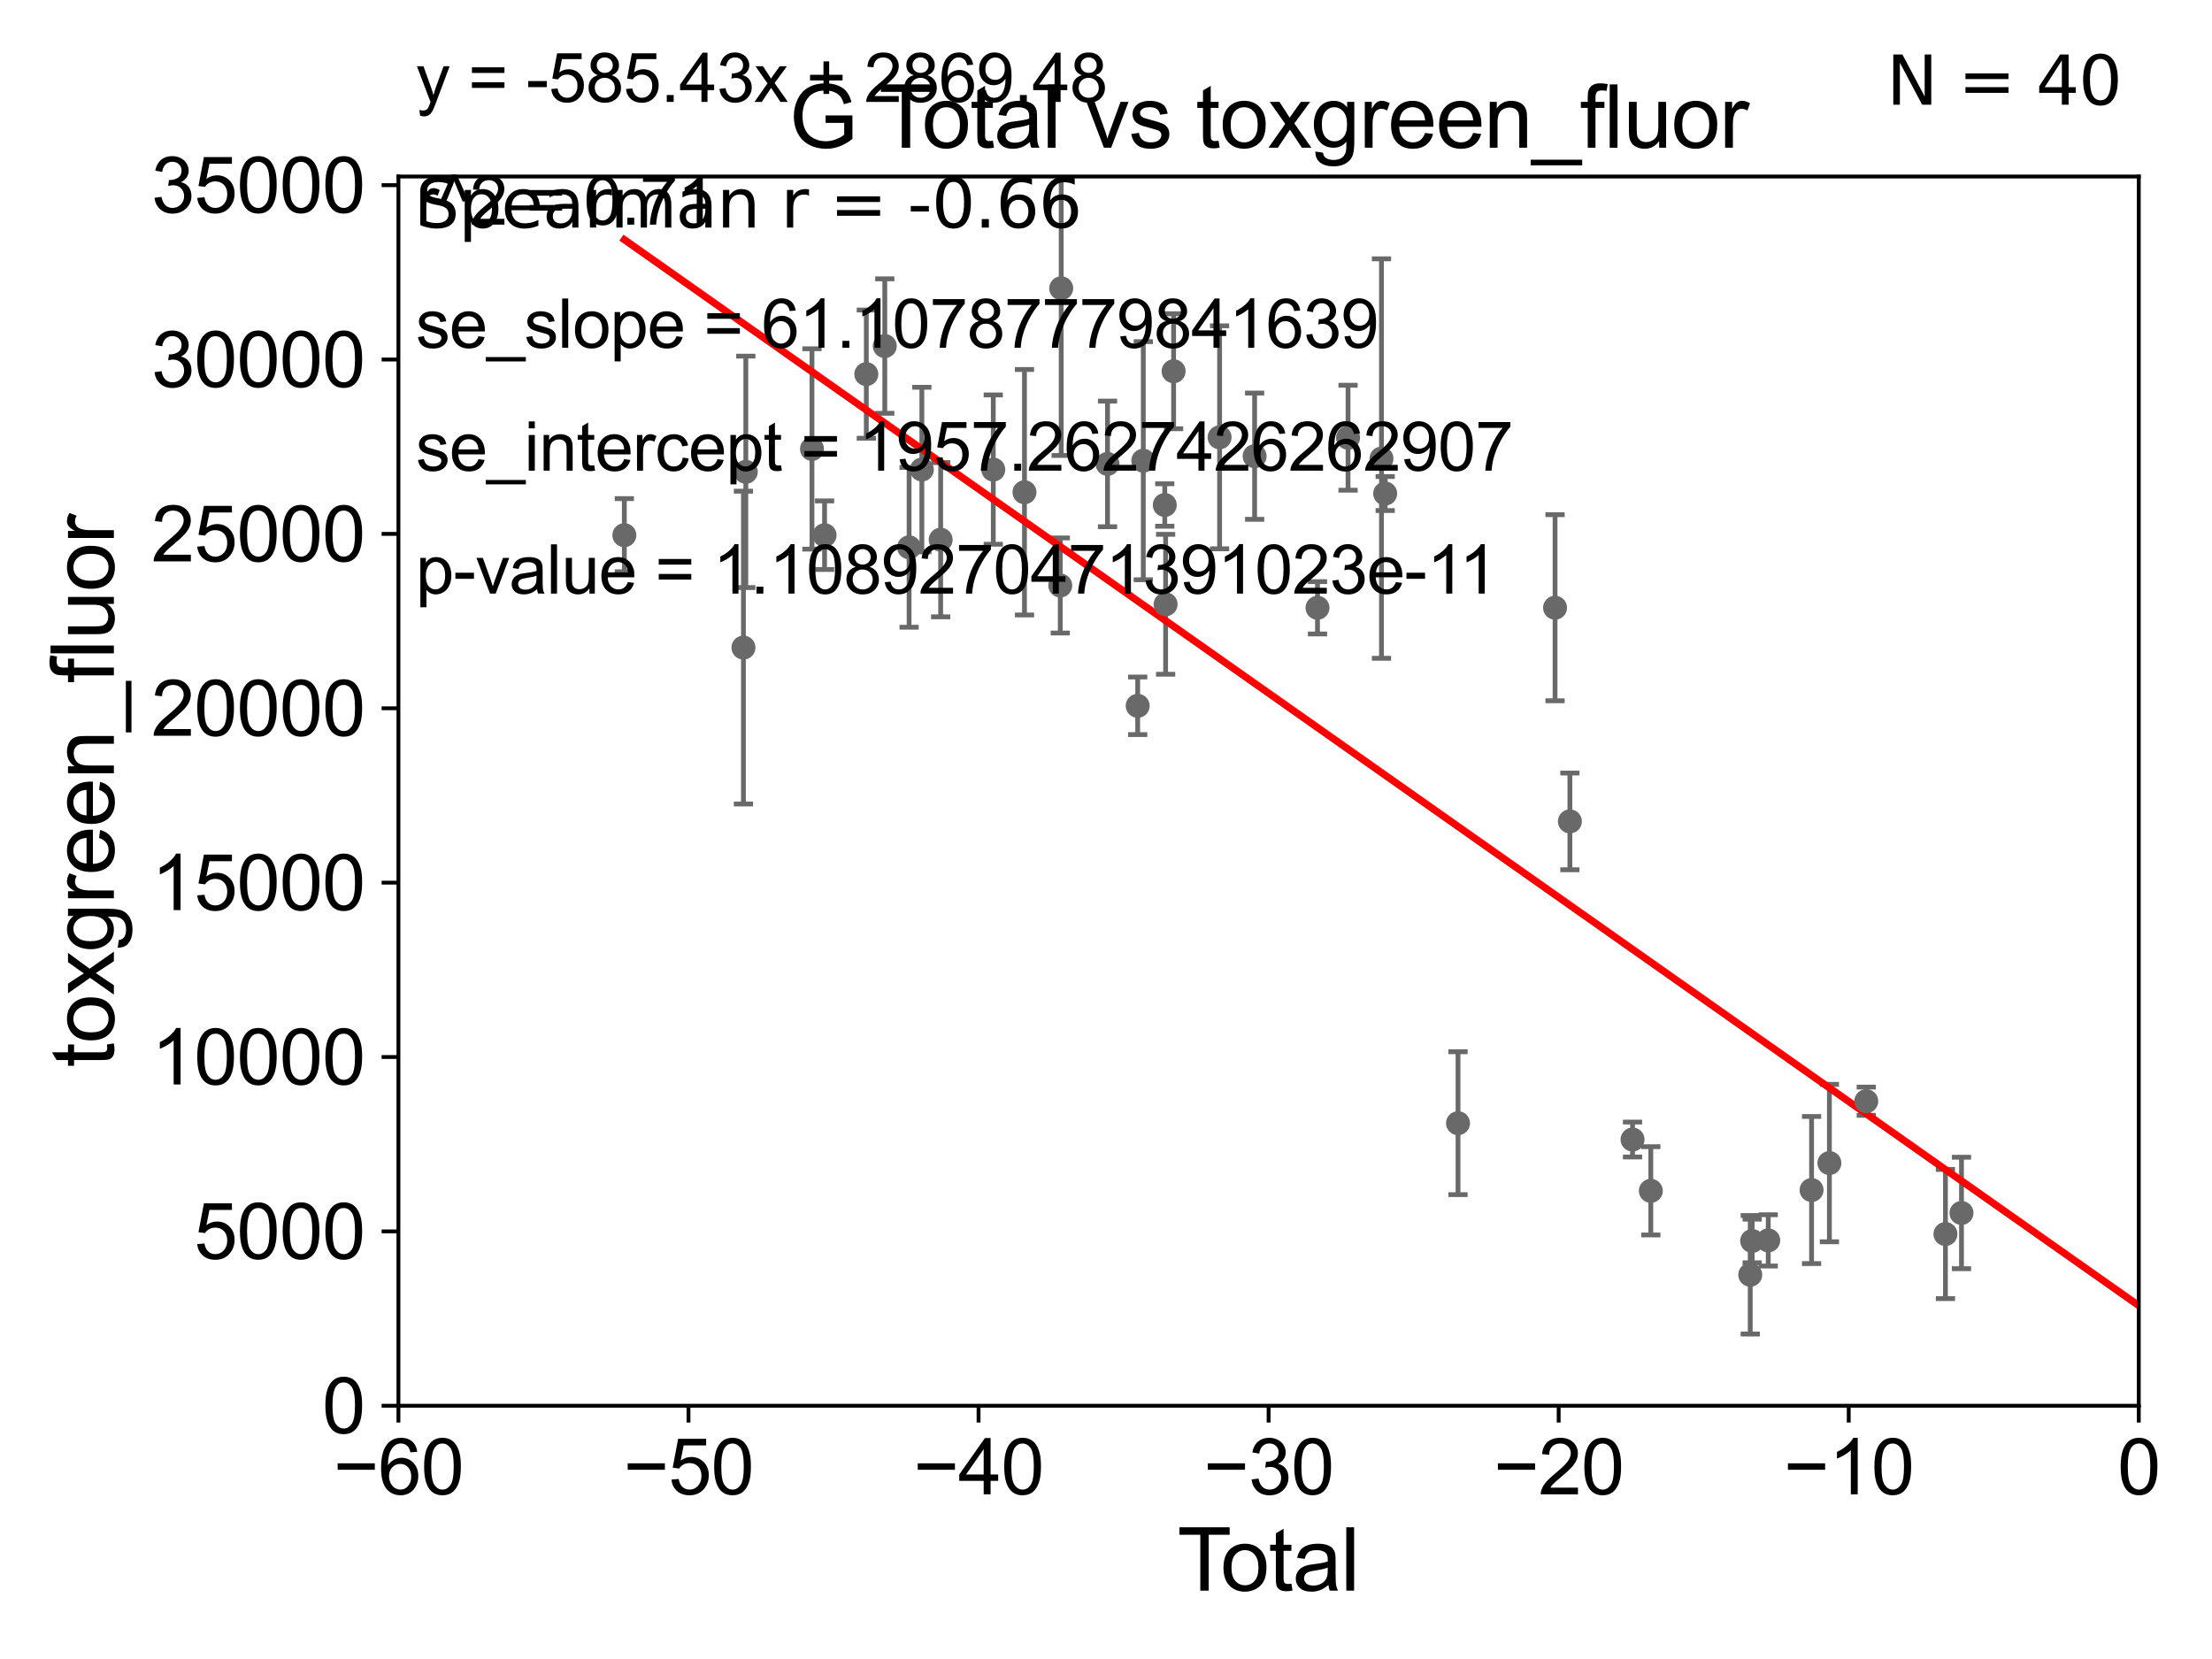 <?xml version="1.0" encoding="utf-8" standalone="no"?>
<!DOCTYPE svg PUBLIC "-//W3C//DTD SVG 1.1//EN"
  "http://www.w3.org/Graphics/SVG/1.1/DTD/svg11.dtd">
<svg xmlns:xlink="http://www.w3.org/1999/xlink" width="460.8pt" height="345.6pt" viewBox="0 0 460.8 345.6" xmlns="http://www.w3.org/2000/svg" version="1.1">
 <defs>
  <style type="text/css">*{stroke-linejoin: round; stroke-linecap: butt}</style>
 </defs>
 <g id="figure_1">
  <g id="patch_1">
   <path d="M 0 345.6 
L 460.8 345.6 
L 460.8 0 
L 0 0 
z
" style="fill: #ffffff"/>
  </g>
  <g id="axes_1">
   <g id="patch_2">
    <path d="M 83 292.84 
L 445.545 292.84 
L 445.545 36.775 
L 83 36.775 
z
" style="fill: #ffffff"/>
   </g>
   <g id="PathCollection_1">
    <defs>
     <path id="ma05f534bbe" d="M 0 1.118 
C 0.297 1.118 0.581 1 0.791 0.791 
C 1 0.581 1.118 0.297 1.118 0 
C 1.118 -0.297 1 -0.581 0.791 -0.791 
C 0.581 -1 0.297 -1.118 0 -1.118 
C -0.297 -1.118 -0.581 -1 -0.791 -0.791 
C -1 -0.581 -1.118 -0.297 -1.118 0 
C -1.118 0.297 -1 0.581 -0.791 0.791 
C -0.581 1 -0.297 1.118 0 1.118 
z
" style="stroke: #696969"/>
    </defs>
    <g clip-path="url(#pcdfec1f0ff)">
     <use xlink:href="#ma05f534bbe" x="130.061" y="111.488" style="fill: #696969; stroke: #696969"/>
     <use xlink:href="#ma05f534bbe" x="274.459" y="126.613" style="fill: #696969; stroke: #696969"/>
     <use xlink:href="#ma05f534bbe" x="280.821" y="91.187" style="fill: #696969; stroke: #696969"/>
     <use xlink:href="#ma05f534bbe" x="287.789" y="95.527" style="fill: #696969; stroke: #696969"/>
     <use xlink:href="#ma05f534bbe" x="288.56" y="102.813" style="fill: #696969; stroke: #696969"/>
     <use xlink:href="#ma05f534bbe" x="303.731" y="233.98" style="fill: #696969; stroke: #696969"/>
     <use xlink:href="#ma05f534bbe" x="323.945" y="126.6" style="fill: #696969; stroke: #696969"/>
     <use xlink:href="#ma05f534bbe" x="327.036" y="171.111" style="fill: #696969; stroke: #696969"/>
     <use xlink:href="#ma05f534bbe" x="261.36" y="95.033" style="fill: #696969; stroke: #696969"/>
     <use xlink:href="#ma05f534bbe" x="340.09" y="237.384" style="fill: #696969; stroke: #696969"/>
     <use xlink:href="#ma05f534bbe" x="364.606" y="265.558" style="fill: #696969; stroke: #696969"/>
     <use xlink:href="#ma05f534bbe" x="365.01" y="258.514" style="fill: #696969; stroke: #696969"/>
     <use xlink:href="#ma05f534bbe" x="368.355" y="258.394" style="fill: #696969; stroke: #696969"/>
     <use xlink:href="#ma05f534bbe" x="377.386" y="247.906" style="fill: #696969; stroke: #696969"/>
     <use xlink:href="#ma05f534bbe" x="381.098" y="242.287" style="fill: #696969; stroke: #696969"/>
     <use xlink:href="#ma05f534bbe" x="388.778" y="229.401" style="fill: #696969; stroke: #696969"/>
     <use xlink:href="#ma05f534bbe" x="405.272" y="257.071" style="fill: #696969; stroke: #696969"/>
     <use xlink:href="#ma05f534bbe" x="343.896" y="248.073" style="fill: #696969; stroke: #696969"/>
     <use xlink:href="#ma05f534bbe" x="254.064" y="91.102" style="fill: #696969; stroke: #696969"/>
     <use xlink:href="#ma05f534bbe" x="244.485" y="77.339" style="fill: #696969; stroke: #696969"/>
     <use xlink:href="#ma05f534bbe" x="242.819" y="125.886" style="fill: #696969; stroke: #696969"/>
     <use xlink:href="#ma05f534bbe" x="154.873" y="134.903" style="fill: #696969; stroke: #696969"/>
     <use xlink:href="#ma05f534bbe" x="155.365" y="98.294" style="fill: #696969; stroke: #696969"/>
     <use xlink:href="#ma05f534bbe" x="169.148" y="93.526" style="fill: #696969; stroke: #696969"/>
     <use xlink:href="#ma05f534bbe" x="171.774" y="111.489" style="fill: #696969; stroke: #696969"/>
     <use xlink:href="#ma05f534bbe" x="180.469" y="77.939" style="fill: #696969; stroke: #696969"/>
     <use xlink:href="#ma05f534bbe" x="184.317" y="72.091" style="fill: #696969; stroke: #696969"/>
     <use xlink:href="#ma05f534bbe" x="189.381" y="114.019" style="fill: #696969; stroke: #696969"/>
     <use xlink:href="#ma05f534bbe" x="192.039" y="97.813" style="fill: #696969; stroke: #696969"/>
     <use xlink:href="#ma05f534bbe" x="195.958" y="112.428" style="fill: #696969; stroke: #696969"/>
     <use xlink:href="#ma05f534bbe" x="206.916" y="97.821" style="fill: #696969; stroke: #696969"/>
     <use xlink:href="#ma05f534bbe" x="213.419" y="102.541" style="fill: #696969; stroke: #696969"/>
     <use xlink:href="#ma05f534bbe" x="220.872" y="121.968" style="fill: #696969; stroke: #696969"/>
     <use xlink:href="#ma05f534bbe" x="221.069" y="60.054" style="fill: #696969; stroke: #696969"/>
     <use xlink:href="#ma05f534bbe" x="230.717" y="96.642" style="fill: #696969; stroke: #696969"/>
     <use xlink:href="#ma05f534bbe" x="237.001" y="147.034" style="fill: #696969; stroke: #696969"/>
     <use xlink:href="#ma05f534bbe" x="238.167" y="95.974" style="fill: #696969; stroke: #696969"/>
     <use xlink:href="#ma05f534bbe" x="242.644" y="105.2" style="fill: #696969; stroke: #696969"/>
     <use xlink:href="#ma05f534bbe" x="408.615" y="252.683" style="fill: #696969; stroke: #696969"/>
     <use xlink:href="#ma05f534bbe" x="452.169" y="264.717" style="fill: #696969; stroke: #696969"/>
    </g>
   </g>
   <g id="matplotlib.axis_1">
    <g id="xtick_1">
     <g id="line2d_1">
      <defs>
       <path id="mcc3c1c48d8" d="M 0 0 
L 0 3.5 
" style="stroke: #000000; stroke-width: 0.8"/>
      </defs>
      <g>
       <use xlink:href="#mcc3c1c48d8" x="83" y="292.84" style="stroke: #000000; stroke-width: 0.8"/>
      </g>
     </g>
     <g id="text_1">
      <!-- −60 -->
      <g transform="translate(69.43 311.293)scale(0.16 -0.16)">
       <defs>
        <path id="ArialMT-2212" d="M 3381 1997 
L 356 1997 
L 356 2522 
L 3381 2522 
L 3381 1997 
z
" transform="scale(0.016)"/>
        <path id="ArialMT-36" d="M 3184 3459 
L 2625 3416 
Q 2550 3747 2413 3897 
Q 2184 4138 1850 4138 
Q 1581 4138 1378 3988 
Q 1113 3794 959 3422 
Q 806 3050 800 2363 
Q 1003 2672 1297 2822 
Q 1591 2972 1913 2972 
Q 2475 2972 2870 2558 
Q 3266 2144 3266 1488 
Q 3266 1056 3080 686 
Q 2894 316 2569 119 
Q 2244 -78 1831 -78 
Q 1128 -78 684 439 
Q 241 956 241 2144 
Q 241 3472 731 4075 
Q 1159 4600 1884 4600 
Q 2425 4600 2770 4297 
Q 3116 3994 3184 3459 
z
M 888 1484 
Q 888 1194 1011 928 
Q 1134 663 1356 523 
Q 1578 384 1822 384 
Q 2178 384 2434 671 
Q 2691 959 2691 1453 
Q 2691 1928 2437 2201 
Q 2184 2475 1800 2475 
Q 1419 2475 1153 2201 
Q 888 1928 888 1484 
z
" transform="scale(0.016)"/>
        <path id="ArialMT-30" d="M 266 2259 
Q 266 3072 433 3567 
Q 600 4063 929 4331 
Q 1259 4600 1759 4600 
Q 2128 4600 2406 4451 
Q 2684 4303 2865 4023 
Q 3047 3744 3150 3342 
Q 3253 2941 3253 2259 
Q 3253 1453 3087 958 
Q 2922 463 2592 192 
Q 2263 -78 1759 -78 
Q 1097 -78 719 397 
Q 266 969 266 2259 
z
M 844 2259 
Q 844 1131 1108 757 
Q 1372 384 1759 384 
Q 2147 384 2411 759 
Q 2675 1134 2675 2259 
Q 2675 3391 2411 3762 
Q 2147 4134 1753 4134 
Q 1366 4134 1134 3806 
Q 844 3388 844 2259 
z
" transform="scale(0.016)"/>
       </defs>
       <use xlink:href="#ArialMT-2212"/>
       <use xlink:href="#ArialMT-36" x="58.398"/>
       <use xlink:href="#ArialMT-30" x="114.014"/>
      </g>
     </g>
    </g>
    <g id="xtick_2">
     <g id="line2d_2">
      <g>
       <use xlink:href="#mcc3c1c48d8" x="143.424" y="292.84" style="stroke: #000000; stroke-width: 0.8"/>
      </g>
     </g>
     <g id="text_2">
      <!-- −50 -->
      <g transform="translate(129.854 311.293)scale(0.16 -0.16)">
       <defs>
        <path id="ArialMT-35" d="M 266 1200 
L 856 1250 
Q 922 819 1161 601 
Q 1400 384 1738 384 
Q 2144 384 2425 690 
Q 2706 997 2706 1503 
Q 2706 1984 2436 2262 
Q 2166 2541 1728 2541 
Q 1456 2541 1237 2417 
Q 1019 2294 894 2097 
L 366 2166 
L 809 4519 
L 3088 4519 
L 3088 3981 
L 1259 3981 
L 1013 2750 
Q 1425 3038 1878 3038 
Q 2478 3038 2890 2622 
Q 3303 2206 3303 1553 
Q 3303 931 2941 478 
Q 2500 -78 1738 -78 
Q 1113 -78 717 272 
Q 322 622 266 1200 
z
" transform="scale(0.016)"/>
       </defs>
       <use xlink:href="#ArialMT-2212"/>
       <use xlink:href="#ArialMT-35" x="58.398"/>
       <use xlink:href="#ArialMT-30" x="114.014"/>
      </g>
     </g>
    </g>
    <g id="xtick_3">
     <g id="line2d_3">
      <g>
       <use xlink:href="#mcc3c1c48d8" x="203.848" y="292.84" style="stroke: #000000; stroke-width: 0.8"/>
      </g>
     </g>
     <g id="text_3">
      <!-- −40 -->
      <g transform="translate(190.278 311.293)scale(0.16 -0.16)">
       <defs>
        <path id="ArialMT-34" d="M 2069 0 
L 2069 1097 
L 81 1097 
L 81 1613 
L 2172 4581 
L 2631 4581 
L 2631 1613 
L 3250 1613 
L 3250 1097 
L 2631 1097 
L 2631 0 
L 2069 0 
z
M 2069 1613 
L 2069 3678 
L 634 1613 
L 2069 1613 
z
" transform="scale(0.016)"/>
       </defs>
       <use xlink:href="#ArialMT-2212"/>
       <use xlink:href="#ArialMT-34" x="58.398"/>
       <use xlink:href="#ArialMT-30" x="114.014"/>
      </g>
     </g>
    </g>
    <g id="xtick_4">
     <g id="line2d_4">
      <g>
       <use xlink:href="#mcc3c1c48d8" x="264.272" y="292.84" style="stroke: #000000; stroke-width: 0.8"/>
      </g>
     </g>
     <g id="text_4">
      <!-- −30 -->
      <g transform="translate(250.702 311.293)scale(0.16 -0.16)">
       <defs>
        <path id="ArialMT-33" d="M 269 1209 
L 831 1284 
Q 928 806 1161 595 
Q 1394 384 1728 384 
Q 2125 384 2398 659 
Q 2672 934 2672 1341 
Q 2672 1728 2419 1979 
Q 2166 2231 1775 2231 
Q 1616 2231 1378 2169 
L 1441 2663 
Q 1497 2656 1531 2656 
Q 1891 2656 2178 2843 
Q 2466 3031 2466 3422 
Q 2466 3731 2256 3934 
Q 2047 4138 1716 4138 
Q 1388 4138 1169 3931 
Q 950 3725 888 3313 
L 325 3413 
Q 428 3978 793 4289 
Q 1159 4600 1703 4600 
Q 2078 4600 2393 4439 
Q 2709 4278 2876 4000 
Q 3044 3722 3044 3409 
Q 3044 3113 2884 2869 
Q 2725 2625 2413 2481 
Q 2819 2388 3044 2092 
Q 3269 1797 3269 1353 
Q 3269 753 2831 336 
Q 2394 -81 1725 -81 
Q 1122 -81 723 278 
Q 325 638 269 1209 
z
" transform="scale(0.016)"/>
       </defs>
       <use xlink:href="#ArialMT-2212"/>
       <use xlink:href="#ArialMT-33" x="58.398"/>
       <use xlink:href="#ArialMT-30" x="114.014"/>
      </g>
     </g>
    </g>
    <g id="xtick_5">
     <g id="line2d_5">
      <g>
       <use xlink:href="#mcc3c1c48d8" x="324.697" y="292.84" style="stroke: #000000; stroke-width: 0.8"/>
      </g>
     </g>
     <g id="text_5">
      <!-- −20 -->
      <g transform="translate(311.127 311.293)scale(0.16 -0.16)">
       <defs>
        <path id="ArialMT-32" d="M 3222 541 
L 3222 0 
L 194 0 
Q 188 203 259 391 
Q 375 700 629 1000 
Q 884 1300 1366 1694 
Q 2113 2306 2375 2664 
Q 2638 3022 2638 3341 
Q 2638 3675 2398 3904 
Q 2159 4134 1775 4134 
Q 1369 4134 1125 3890 
Q 881 3647 878 3216 
L 300 3275 
Q 359 3922 746 4261 
Q 1134 4600 1788 4600 
Q 2447 4600 2831 4234 
Q 3216 3869 3216 3328 
Q 3216 3053 3103 2787 
Q 2991 2522 2730 2228 
Q 2469 1934 1863 1422 
Q 1356 997 1212 845 
Q 1069 694 975 541 
L 3222 541 
z
" transform="scale(0.016)"/>
       </defs>
       <use xlink:href="#ArialMT-2212"/>
       <use xlink:href="#ArialMT-32" x="58.398"/>
       <use xlink:href="#ArialMT-30" x="114.014"/>
      </g>
     </g>
    </g>
    <g id="xtick_6">
     <g id="line2d_6">
      <g>
       <use xlink:href="#mcc3c1c48d8" x="385.121" y="292.84" style="stroke: #000000; stroke-width: 0.8"/>
      </g>
     </g>
     <g id="text_6">
      <!-- −10 -->
      <g transform="translate(371.551 311.293)scale(0.16 -0.16)">
       <defs>
        <path id="ArialMT-31" d="M 2384 0 
L 1822 0 
L 1822 3584 
Q 1619 3391 1289 3197 
Q 959 3003 697 2906 
L 697 3450 
Q 1169 3672 1522 3987 
Q 1875 4303 2022 4600 
L 2384 4600 
L 2384 0 
z
" transform="scale(0.016)"/>
       </defs>
       <use xlink:href="#ArialMT-2212"/>
       <use xlink:href="#ArialMT-31" x="58.398"/>
       <use xlink:href="#ArialMT-30" x="114.014"/>
      </g>
     </g>
    </g>
    <g id="xtick_7">
     <g id="line2d_7">
      <g>
       <use xlink:href="#mcc3c1c48d8" x="445.545" y="292.84" style="stroke: #000000; stroke-width: 0.8"/>
      </g>
     </g>
     <g id="text_7">
      <!-- 0 -->
      <g transform="translate(441.096 311.293)scale(0.16 -0.16)">
       <use xlink:href="#ArialMT-30"/>
      </g>
     </g>
    </g>
    <g id="text_8">
     <!-- Total -->
     <g transform="translate(245.267 331.357)scale(0.18 -0.18)">
      <defs>
       <path id="ArialMT-54" d="M 1659 0 
L 1659 4041 
L 150 4041 
L 150 4581 
L 3781 4581 
L 3781 4041 
L 2266 4041 
L 2266 0 
L 1659 0 
z
" transform="scale(0.016)"/>
       <path id="ArialMT-6f" d="M 213 1659 
Q 213 2581 725 3025 
Q 1153 3394 1769 3394 
Q 2453 3394 2887 2945 
Q 3322 2497 3322 1706 
Q 3322 1066 3130 698 
Q 2938 331 2570 128 
Q 2203 -75 1769 -75 
Q 1072 -75 642 372 
Q 213 819 213 1659 
z
M 791 1659 
Q 791 1022 1069 705 
Q 1347 388 1769 388 
Q 2188 388 2466 706 
Q 2744 1025 2744 1678 
Q 2744 2294 2464 2611 
Q 2184 2928 1769 2928 
Q 1347 2928 1069 2612 
Q 791 2297 791 1659 
z
" transform="scale(0.016)"/>
       <path id="ArialMT-74" d="M 1650 503 
L 1731 6 
Q 1494 -44 1306 -44 
Q 1000 -44 831 53 
Q 663 150 594 308 
Q 525 466 525 972 
L 525 2881 
L 113 2881 
L 113 3319 
L 525 3319 
L 525 4141 
L 1084 4478 
L 1084 3319 
L 1650 3319 
L 1650 2881 
L 1084 2881 
L 1084 941 
Q 1084 700 1114 631 
Q 1144 563 1211 522 
Q 1278 481 1403 481 
Q 1497 481 1650 503 
z
" transform="scale(0.016)"/>
       <path id="ArialMT-61" d="M 2588 409 
Q 2275 144 1986 34 
Q 1697 -75 1366 -75 
Q 819 -75 525 192 
Q 231 459 231 875 
Q 231 1119 342 1320 
Q 453 1522 633 1644 
Q 813 1766 1038 1828 
Q 1203 1872 1538 1913 
Q 2219 1994 2541 2106 
Q 2544 2222 2544 2253 
Q 2544 2597 2384 2738 
Q 2169 2928 1744 2928 
Q 1347 2928 1158 2789 
Q 969 2650 878 2297 
L 328 2372 
Q 403 2725 575 2942 
Q 747 3159 1072 3276 
Q 1397 3394 1825 3394 
Q 2250 3394 2515 3294 
Q 2781 3194 2906 3042 
Q 3031 2891 3081 2659 
Q 3109 2516 3109 2141 
L 3109 1391 
Q 3109 606 3145 398 
Q 3181 191 3288 0 
L 2700 0 
Q 2613 175 2588 409 
z
M 2541 1666 
Q 2234 1541 1622 1453 
Q 1275 1403 1131 1340 
Q 988 1278 909 1158 
Q 831 1038 831 891 
Q 831 666 1001 516 
Q 1172 366 1500 366 
Q 1825 366 2078 508 
Q 2331 650 2450 897 
Q 2541 1088 2541 1459 
L 2541 1666 
z
" transform="scale(0.016)"/>
       <path id="ArialMT-6c" d="M 409 0 
L 409 4581 
L 972 4581 
L 972 0 
L 409 0 
z
" transform="scale(0.016)"/>
      </defs>
      <use xlink:href="#ArialMT-54"/>
      <use xlink:href="#ArialMT-6f" x="49.959"/>
      <use xlink:href="#ArialMT-74" x="105.574"/>
      <use xlink:href="#ArialMT-61" x="133.357"/>
      <use xlink:href="#ArialMT-6c" x="188.973"/>
     </g>
    </g>
   </g>
   <g id="matplotlib.axis_2">
    <g id="ytick_1">
     <g id="line2d_8">
      <defs>
       <path id="md87fdf6ffe" d="M 0 0 
L -3.5 0 
" style="stroke: #000000; stroke-width: 0.8"/>
      </defs>
      <g>
       <use xlink:href="#md87fdf6ffe" x="83" y="292.84" style="stroke: #000000; stroke-width: 0.8"/>
      </g>
     </g>
     <g id="text_9">
      <!-- 0 -->
      <g transform="translate(67.103 298.566)scale(0.16 -0.16)">
       <use xlink:href="#ArialMT-30"/>
      </g>
     </g>
    </g>
    <g id="ytick_2">
     <g id="line2d_9">
      <g>
       <use xlink:href="#md87fdf6ffe" x="83" y="256.516" style="stroke: #000000; stroke-width: 0.8"/>
      </g>
     </g>
     <g id="text_10">
      <!-- 5000 -->
      <g transform="translate(40.41 262.242)scale(0.16 -0.16)">
       <use xlink:href="#ArialMT-35"/>
       <use xlink:href="#ArialMT-30" x="55.615"/>
       <use xlink:href="#ArialMT-30" x="111.23"/>
       <use xlink:href="#ArialMT-30" x="166.846"/>
      </g>
     </g>
    </g>
    <g id="ytick_3">
     <g id="line2d_10">
      <g>
       <use xlink:href="#md87fdf6ffe" x="83" y="220.192" style="stroke: #000000; stroke-width: 0.8"/>
      </g>
     </g>
     <g id="text_11">
      <!-- 10000 -->
      <g transform="translate(31.512 225.918)scale(0.16 -0.16)">
       <use xlink:href="#ArialMT-31"/>
       <use xlink:href="#ArialMT-30" x="55.615"/>
       <use xlink:href="#ArialMT-30" x="111.23"/>
       <use xlink:href="#ArialMT-30" x="166.846"/>
       <use xlink:href="#ArialMT-30" x="222.461"/>
      </g>
     </g>
    </g>
    <g id="ytick_4">
     <g id="line2d_11">
      <g>
       <use xlink:href="#md87fdf6ffe" x="83" y="183.867" style="stroke: #000000; stroke-width: 0.8"/>
      </g>
     </g>
     <g id="text_12">
      <!-- 15000 -->
      <g transform="translate(31.512 189.594)scale(0.16 -0.16)">
       <use xlink:href="#ArialMT-31"/>
       <use xlink:href="#ArialMT-35" x="55.615"/>
       <use xlink:href="#ArialMT-30" x="111.23"/>
       <use xlink:href="#ArialMT-30" x="166.846"/>
       <use xlink:href="#ArialMT-30" x="222.461"/>
      </g>
     </g>
    </g>
    <g id="ytick_5">
     <g id="line2d_12">
      <g>
       <use xlink:href="#md87fdf6ffe" x="83" y="147.543" style="stroke: #000000; stroke-width: 0.8"/>
      </g>
     </g>
     <g id="text_13">
      <!-- 20000 -->
      <g transform="translate(31.512 153.27)scale(0.16 -0.16)">
       <use xlink:href="#ArialMT-32"/>
       <use xlink:href="#ArialMT-30" x="55.615"/>
       <use xlink:href="#ArialMT-30" x="111.23"/>
       <use xlink:href="#ArialMT-30" x="166.846"/>
       <use xlink:href="#ArialMT-30" x="222.461"/>
      </g>
     </g>
    </g>
    <g id="ytick_6">
     <g id="line2d_13">
      <g>
       <use xlink:href="#md87fdf6ffe" x="83" y="111.219" style="stroke: #000000; stroke-width: 0.8"/>
      </g>
     </g>
     <g id="text_14">
      <!-- 25000 -->
      <g transform="translate(31.512 116.945)scale(0.16 -0.16)">
       <use xlink:href="#ArialMT-32"/>
       <use xlink:href="#ArialMT-35" x="55.615"/>
       <use xlink:href="#ArialMT-30" x="111.23"/>
       <use xlink:href="#ArialMT-30" x="166.846"/>
       <use xlink:href="#ArialMT-30" x="222.461"/>
      </g>
     </g>
    </g>
    <g id="ytick_7">
     <g id="line2d_14">
      <g>
       <use xlink:href="#md87fdf6ffe" x="83" y="74.895" style="stroke: #000000; stroke-width: 0.8"/>
      </g>
     </g>
     <g id="text_15">
      <!-- 30000 -->
      <g transform="translate(31.512 80.621)scale(0.16 -0.16)">
       <use xlink:href="#ArialMT-33"/>
       <use xlink:href="#ArialMT-30" x="55.615"/>
       <use xlink:href="#ArialMT-30" x="111.23"/>
       <use xlink:href="#ArialMT-30" x="166.846"/>
       <use xlink:href="#ArialMT-30" x="222.461"/>
      </g>
     </g>
    </g>
    <g id="ytick_8">
     <g id="line2d_15">
      <g>
       <use xlink:href="#md87fdf6ffe" x="83" y="38.571" style="stroke: #000000; stroke-width: 0.8"/>
      </g>
     </g>
     <g id="text_16">
      <!-- 35000 -->
      <g transform="translate(31.512 44.297)scale(0.16 -0.16)">
       <use xlink:href="#ArialMT-33"/>
       <use xlink:href="#ArialMT-35" x="55.615"/>
       <use xlink:href="#ArialMT-30" x="111.23"/>
       <use xlink:href="#ArialMT-30" x="166.846"/>
       <use xlink:href="#ArialMT-30" x="222.461"/>
      </g>
     </g>
    </g>
    <g id="text_17">
     <!-- toxgreen_fluor -->
     <g transform="translate(23.724 222.34)rotate(-90)scale(0.18 -0.18)">
      <defs>
       <path id="ArialMT-78" d="M 47 0 
L 1259 1725 
L 138 3319 
L 841 3319 
L 1350 2541 
Q 1494 2319 1581 2169 
Q 1719 2375 1834 2534 
L 2394 3319 
L 3066 3319 
L 1919 1756 
L 3153 0 
L 2463 0 
L 1781 1031 
L 1600 1309 
L 728 0 
L 47 0 
z
" transform="scale(0.016)"/>
       <path id="ArialMT-67" d="M 319 -275 
L 866 -356 
Q 900 -609 1056 -725 
Q 1266 -881 1628 -881 
Q 2019 -881 2231 -725 
Q 2444 -569 2519 -288 
Q 2563 -116 2559 434 
Q 2191 0 1641 0 
Q 956 0 581 494 
Q 206 988 206 1678 
Q 206 2153 378 2554 
Q 550 2956 876 3175 
Q 1203 3394 1644 3394 
Q 2231 3394 2613 2919 
L 2613 3319 
L 3131 3319 
L 3131 450 
Q 3131 -325 2973 -648 
Q 2816 -972 2473 -1159 
Q 2131 -1347 1631 -1347 
Q 1038 -1347 672 -1080 
Q 306 -813 319 -275 
z
M 784 1719 
Q 784 1066 1043 766 
Q 1303 466 1694 466 
Q 2081 466 2343 764 
Q 2606 1063 2606 1700 
Q 2606 2309 2336 2618 
Q 2066 2928 1684 2928 
Q 1309 2928 1046 2623 
Q 784 2319 784 1719 
z
" transform="scale(0.016)"/>
       <path id="ArialMT-72" d="M 416 0 
L 416 3319 
L 922 3319 
L 922 2816 
Q 1116 3169 1280 3281 
Q 1444 3394 1641 3394 
Q 1925 3394 2219 3213 
L 2025 2691 
Q 1819 2813 1613 2813 
Q 1428 2813 1281 2702 
Q 1134 2591 1072 2394 
Q 978 2094 978 1738 
L 978 0 
L 416 0 
z
" transform="scale(0.016)"/>
       <path id="ArialMT-65" d="M 2694 1069 
L 3275 997 
Q 3138 488 2766 206 
Q 2394 -75 1816 -75 
Q 1088 -75 661 373 
Q 234 822 234 1631 
Q 234 2469 665 2931 
Q 1097 3394 1784 3394 
Q 2450 3394 2872 2941 
Q 3294 2488 3294 1666 
Q 3294 1616 3291 1516 
L 816 1516 
Q 847 969 1125 678 
Q 1403 388 1819 388 
Q 2128 388 2347 550 
Q 2566 713 2694 1069 
z
M 847 1978 
L 2700 1978 
Q 2663 2397 2488 2606 
Q 2219 2931 1791 2931 
Q 1403 2931 1139 2672 
Q 875 2413 847 1978 
z
" transform="scale(0.016)"/>
       <path id="ArialMT-6e" d="M 422 0 
L 422 3319 
L 928 3319 
L 928 2847 
Q 1294 3394 1984 3394 
Q 2284 3394 2536 3286 
Q 2788 3178 2913 3003 
Q 3038 2828 3088 2588 
Q 3119 2431 3119 2041 
L 3119 0 
L 2556 0 
L 2556 2019 
Q 2556 2363 2490 2533 
Q 2425 2703 2258 2804 
Q 2091 2906 1866 2906 
Q 1506 2906 1245 2678 
Q 984 2450 984 1813 
L 984 0 
L 422 0 
z
" transform="scale(0.016)"/>
       <path id="ArialMT-5f" d="M -97 -1272 
L -97 -866 
L 3631 -866 
L 3631 -1272 
L -97 -1272 
z
" transform="scale(0.016)"/>
       <path id="ArialMT-66" d="M 556 0 
L 556 2881 
L 59 2881 
L 59 3319 
L 556 3319 
L 556 3672 
Q 556 4006 616 4169 
Q 697 4388 901 4523 
Q 1106 4659 1475 4659 
Q 1713 4659 2000 4603 
L 1916 4113 
Q 1741 4144 1584 4144 
Q 1328 4144 1222 4034 
Q 1116 3925 1116 3625 
L 1116 3319 
L 1763 3319 
L 1763 2881 
L 1116 2881 
L 1116 0 
L 556 0 
z
" transform="scale(0.016)"/>
       <path id="ArialMT-75" d="M 2597 0 
L 2597 488 
Q 2209 -75 1544 -75 
Q 1250 -75 995 37 
Q 741 150 617 320 
Q 494 491 444 738 
Q 409 903 409 1263 
L 409 3319 
L 972 3319 
L 972 1478 
Q 972 1038 1006 884 
Q 1059 663 1231 536 
Q 1403 409 1656 409 
Q 1909 409 2131 539 
Q 2353 669 2445 892 
Q 2538 1116 2538 1541 
L 2538 3319 
L 3100 3319 
L 3100 0 
L 2597 0 
z
" transform="scale(0.016)"/>
      </defs>
      <use xlink:href="#ArialMT-74"/>
      <use xlink:href="#ArialMT-6f" x="27.783"/>
      <use xlink:href="#ArialMT-78" x="83.398"/>
      <use xlink:href="#ArialMT-67" x="133.398"/>
      <use xlink:href="#ArialMT-72" x="189.014"/>
      <use xlink:href="#ArialMT-65" x="222.314"/>
      <use xlink:href="#ArialMT-65" x="277.93"/>
      <use xlink:href="#ArialMT-6e" x="333.545"/>
      <use xlink:href="#ArialMT-5f" x="389.16"/>
      <use xlink:href="#ArialMT-66" x="444.775"/>
      <use xlink:href="#ArialMT-6c" x="472.559"/>
      <use xlink:href="#ArialMT-75" x="494.775"/>
      <use xlink:href="#ArialMT-6f" x="550.391"/>
      <use xlink:href="#ArialMT-72" x="606.006"/>
     </g>
    </g>
   </g>
   <g id="LineCollection_1">
    <path d="M 130.061 119.104 
L 130.061 103.872 
" clip-path="url(#pcdfec1f0ff)" style="fill: none; stroke: #696969"/>
    <path d="M 274.459 132.064 
L 274.459 121.162 
" clip-path="url(#pcdfec1f0ff)" style="fill: none; stroke: #696969"/>
    <path d="M 280.821 102.122 
L 280.821 80.251 
" clip-path="url(#pcdfec1f0ff)" style="fill: none; stroke: #696969"/>
    <path d="M 287.789 137.134 
L 287.789 53.92 
" clip-path="url(#pcdfec1f0ff)" style="fill: none; stroke: #696969"/>
    <path d="M 288.56 106.356 
L 288.56 99.27 
" clip-path="url(#pcdfec1f0ff)" style="fill: none; stroke: #696969"/>
    <path d="M 303.731 248.866 
L 303.731 219.094 
" clip-path="url(#pcdfec1f0ff)" style="fill: none; stroke: #696969"/>
    <path d="M 323.945 145.98 
L 323.945 107.219 
" clip-path="url(#pcdfec1f0ff)" style="fill: none; stroke: #696969"/>
    <path d="M 327.036 181.185 
L 327.036 161.038 
" clip-path="url(#pcdfec1f0ff)" style="fill: none; stroke: #696969"/>
    <path d="M 261.36 108.182 
L 261.36 81.885 
" clip-path="url(#pcdfec1f0ff)" style="fill: none; stroke: #696969"/>
    <path d="M 340.09 241.022 
L 340.09 233.746 
" clip-path="url(#pcdfec1f0ff)" style="fill: none; stroke: #696969"/>
    <path d="M 364.606 277.906 
L 364.606 253.209 
" clip-path="url(#pcdfec1f0ff)" style="fill: none; stroke: #696969"/>
    <path d="M 365.01 263.053 
L 365.01 253.975 
" clip-path="url(#pcdfec1f0ff)" style="fill: none; stroke: #696969"/>
    <path d="M 368.355 263.737 
L 368.355 253.051 
" clip-path="url(#pcdfec1f0ff)" style="fill: none; stroke: #696969"/>
    <path d="M 377.386 263.231 
L 377.386 232.581 
" clip-path="url(#pcdfec1f0ff)" style="fill: none; stroke: #696969"/>
    <path d="M 381.098 258.685 
L 381.098 225.89 
" clip-path="url(#pcdfec1f0ff)" style="fill: none; stroke: #696969"/>
    <path d="M 388.778 232.34 
L 388.778 226.463 
" clip-path="url(#pcdfec1f0ff)" style="fill: none; stroke: #696969"/>
    <path d="M 405.272 270.53 
L 405.272 243.611 
" clip-path="url(#pcdfec1f0ff)" style="fill: none; stroke: #696969"/>
    <path d="M 343.896 257.271 
L 343.896 238.876 
" clip-path="url(#pcdfec1f0ff)" style="fill: none; stroke: #696969"/>
    <path d="M 254.064 114.329 
L 254.064 67.876 
" clip-path="url(#pcdfec1f0ff)" style="fill: none; stroke: #696969"/>
    <path d="M 244.485 89.318 
L 244.485 65.36 
" clip-path="url(#pcdfec1f0ff)" style="fill: none; stroke: #696969"/>
    <path d="M 242.819 140.457 
L 242.819 111.314 
" clip-path="url(#pcdfec1f0ff)" style="fill: none; stroke: #696969"/>
    <path d="M 154.873 167.484 
L 154.873 102.322 
" clip-path="url(#pcdfec1f0ff)" style="fill: none; stroke: #696969"/>
    <path d="M 155.365 122.401 
L 155.365 74.187 
" clip-path="url(#pcdfec1f0ff)" style="fill: none; stroke: #696969"/>
    <path d="M 169.148 114.398 
L 169.148 72.653 
" clip-path="url(#pcdfec1f0ff)" style="fill: none; stroke: #696969"/>
    <path d="M 171.774 118.631 
L 171.774 104.348 
" clip-path="url(#pcdfec1f0ff)" style="fill: none; stroke: #696969"/>
    <path d="M 180.469 91.293 
L 180.469 64.584 
" clip-path="url(#pcdfec1f0ff)" style="fill: none; stroke: #696969"/>
    <path d="M 184.317 86.098 
L 184.317 58.084 
" clip-path="url(#pcdfec1f0ff)" style="fill: none; stroke: #696969"/>
    <path d="M 189.381 130.665 
L 189.381 97.373 
" clip-path="url(#pcdfec1f0ff)" style="fill: none; stroke: #696969"/>
    <path d="M 192.039 114.953 
L 192.039 80.673 
" clip-path="url(#pcdfec1f0ff)" style="fill: none; stroke: #696969"/>
    <path d="M 195.958 128.494 
L 195.958 96.362 
" clip-path="url(#pcdfec1f0ff)" style="fill: none; stroke: #696969"/>
    <path d="M 206.916 113.372 
L 206.916 82.269 
" clip-path="url(#pcdfec1f0ff)" style="fill: none; stroke: #696969"/>
    <path d="M 213.419 128.111 
L 213.419 76.97 
" clip-path="url(#pcdfec1f0ff)" style="fill: none; stroke: #696969"/>
    <path d="M 220.872 131.871 
L 220.872 112.064 
" clip-path="url(#pcdfec1f0ff)" style="fill: none; stroke: #696969"/>
    <path d="M 221.069 94.883 
L 221.069 25.225 
" clip-path="url(#pcdfec1f0ff)" style="fill: none; stroke: #696969"/>
    <path d="M 230.717 109.725 
L 230.717 83.558 
" clip-path="url(#pcdfec1f0ff)" style="fill: none; stroke: #696969"/>
    <path d="M 237.001 153.03 
L 237.001 141.037 
" clip-path="url(#pcdfec1f0ff)" style="fill: none; stroke: #696969"/>
    <path d="M 238.167 120.774 
L 238.167 71.173 
" clip-path="url(#pcdfec1f0ff)" style="fill: none; stroke: #696969"/>
    <path d="M 242.644 109.621 
L 242.644 100.78 
" clip-path="url(#pcdfec1f0ff)" style="fill: none; stroke: #696969"/>
    <path d="M 408.615 264.289 
L 408.615 241.076 
" clip-path="url(#pcdfec1f0ff)" style="fill: none; stroke: #696969"/>
    <path d="M 452.169 277.093 
L 452.169 252.34 
" clip-path="url(#pcdfec1f0ff)" style="fill: none; stroke: #696969"/>
   </g>
   <g id="line2d_16">
    <defs>
     <path id="m6db2bf5281" d="M 2 0 
L -2 -0 
" style="stroke: #696969"/>
    </defs>
    <g clip-path="url(#pcdfec1f0ff)">
     <use xlink:href="#m6db2bf5281" x="130.061" y="119.104" style="fill: #696969; stroke: #696969"/>
     <use xlink:href="#m6db2bf5281" x="274.459" y="132.064" style="fill: #696969; stroke: #696969"/>
     <use xlink:href="#m6db2bf5281" x="280.821" y="102.122" style="fill: #696969; stroke: #696969"/>
     <use xlink:href="#m6db2bf5281" x="287.789" y="137.134" style="fill: #696969; stroke: #696969"/>
     <use xlink:href="#m6db2bf5281" x="288.56" y="106.356" style="fill: #696969; stroke: #696969"/>
     <use xlink:href="#m6db2bf5281" x="303.731" y="248.866" style="fill: #696969; stroke: #696969"/>
     <use xlink:href="#m6db2bf5281" x="323.945" y="145.98" style="fill: #696969; stroke: #696969"/>
     <use xlink:href="#m6db2bf5281" x="327.036" y="181.185" style="fill: #696969; stroke: #696969"/>
     <use xlink:href="#m6db2bf5281" x="261.36" y="108.182" style="fill: #696969; stroke: #696969"/>
     <use xlink:href="#m6db2bf5281" x="340.09" y="241.022" style="fill: #696969; stroke: #696969"/>
     <use xlink:href="#m6db2bf5281" x="364.606" y="277.906" style="fill: #696969; stroke: #696969"/>
     <use xlink:href="#m6db2bf5281" x="365.01" y="263.053" style="fill: #696969; stroke: #696969"/>
     <use xlink:href="#m6db2bf5281" x="368.355" y="263.737" style="fill: #696969; stroke: #696969"/>
     <use xlink:href="#m6db2bf5281" x="377.386" y="263.231" style="fill: #696969; stroke: #696969"/>
     <use xlink:href="#m6db2bf5281" x="381.098" y="258.685" style="fill: #696969; stroke: #696969"/>
     <use xlink:href="#m6db2bf5281" x="388.778" y="232.34" style="fill: #696969; stroke: #696969"/>
     <use xlink:href="#m6db2bf5281" x="405.272" y="270.53" style="fill: #696969; stroke: #696969"/>
     <use xlink:href="#m6db2bf5281" x="343.896" y="257.271" style="fill: #696969; stroke: #696969"/>
     <use xlink:href="#m6db2bf5281" x="254.064" y="114.329" style="fill: #696969; stroke: #696969"/>
     <use xlink:href="#m6db2bf5281" x="244.485" y="89.318" style="fill: #696969; stroke: #696969"/>
     <use xlink:href="#m6db2bf5281" x="242.819" y="140.457" style="fill: #696969; stroke: #696969"/>
     <use xlink:href="#m6db2bf5281" x="154.873" y="167.484" style="fill: #696969; stroke: #696969"/>
     <use xlink:href="#m6db2bf5281" x="155.365" y="122.401" style="fill: #696969; stroke: #696969"/>
     <use xlink:href="#m6db2bf5281" x="169.148" y="114.398" style="fill: #696969; stroke: #696969"/>
     <use xlink:href="#m6db2bf5281" x="171.774" y="118.631" style="fill: #696969; stroke: #696969"/>
     <use xlink:href="#m6db2bf5281" x="180.469" y="91.293" style="fill: #696969; stroke: #696969"/>
     <use xlink:href="#m6db2bf5281" x="184.317" y="86.098" style="fill: #696969; stroke: #696969"/>
     <use xlink:href="#m6db2bf5281" x="189.381" y="130.665" style="fill: #696969; stroke: #696969"/>
     <use xlink:href="#m6db2bf5281" x="192.039" y="114.953" style="fill: #696969; stroke: #696969"/>
     <use xlink:href="#m6db2bf5281" x="195.958" y="128.494" style="fill: #696969; stroke: #696969"/>
     <use xlink:href="#m6db2bf5281" x="206.916" y="113.372" style="fill: #696969; stroke: #696969"/>
     <use xlink:href="#m6db2bf5281" x="213.419" y="128.111" style="fill: #696969; stroke: #696969"/>
     <use xlink:href="#m6db2bf5281" x="220.872" y="131.871" style="fill: #696969; stroke: #696969"/>
     <use xlink:href="#m6db2bf5281" x="221.069" y="94.883" style="fill: #696969; stroke: #696969"/>
     <use xlink:href="#m6db2bf5281" x="230.717" y="109.725" style="fill: #696969; stroke: #696969"/>
     <use xlink:href="#m6db2bf5281" x="237.001" y="153.03" style="fill: #696969; stroke: #696969"/>
     <use xlink:href="#m6db2bf5281" x="238.167" y="120.774" style="fill: #696969; stroke: #696969"/>
     <use xlink:href="#m6db2bf5281" x="242.644" y="109.621" style="fill: #696969; stroke: #696969"/>
     <use xlink:href="#m6db2bf5281" x="408.615" y="264.289" style="fill: #696969; stroke: #696969"/>
     <use xlink:href="#m6db2bf5281" x="452.169" y="277.093" style="fill: #696969; stroke: #696969"/>
    </g>
   </g>
   <g id="line2d_17">
    <g clip-path="url(#pcdfec1f0ff)">
     <use xlink:href="#m6db2bf5281" x="130.061" y="103.872" style="fill: #696969; stroke: #696969"/>
     <use xlink:href="#m6db2bf5281" x="274.459" y="121.162" style="fill: #696969; stroke: #696969"/>
     <use xlink:href="#m6db2bf5281" x="280.821" y="80.251" style="fill: #696969; stroke: #696969"/>
     <use xlink:href="#m6db2bf5281" x="287.789" y="53.92" style="fill: #696969; stroke: #696969"/>
     <use xlink:href="#m6db2bf5281" x="288.56" y="99.27" style="fill: #696969; stroke: #696969"/>
     <use xlink:href="#m6db2bf5281" x="303.731" y="219.094" style="fill: #696969; stroke: #696969"/>
     <use xlink:href="#m6db2bf5281" x="323.945" y="107.219" style="fill: #696969; stroke: #696969"/>
     <use xlink:href="#m6db2bf5281" x="327.036" y="161.038" style="fill: #696969; stroke: #696969"/>
     <use xlink:href="#m6db2bf5281" x="261.36" y="81.885" style="fill: #696969; stroke: #696969"/>
     <use xlink:href="#m6db2bf5281" x="340.09" y="233.746" style="fill: #696969; stroke: #696969"/>
     <use xlink:href="#m6db2bf5281" x="364.606" y="253.209" style="fill: #696969; stroke: #696969"/>
     <use xlink:href="#m6db2bf5281" x="365.01" y="253.975" style="fill: #696969; stroke: #696969"/>
     <use xlink:href="#m6db2bf5281" x="368.355" y="253.051" style="fill: #696969; stroke: #696969"/>
     <use xlink:href="#m6db2bf5281" x="377.386" y="232.581" style="fill: #696969; stroke: #696969"/>
     <use xlink:href="#m6db2bf5281" x="381.098" y="225.89" style="fill: #696969; stroke: #696969"/>
     <use xlink:href="#m6db2bf5281" x="388.778" y="226.463" style="fill: #696969; stroke: #696969"/>
     <use xlink:href="#m6db2bf5281" x="405.272" y="243.611" style="fill: #696969; stroke: #696969"/>
     <use xlink:href="#m6db2bf5281" x="343.896" y="238.876" style="fill: #696969; stroke: #696969"/>
     <use xlink:href="#m6db2bf5281" x="254.064" y="67.876" style="fill: #696969; stroke: #696969"/>
     <use xlink:href="#m6db2bf5281" x="244.485" y="65.36" style="fill: #696969; stroke: #696969"/>
     <use xlink:href="#m6db2bf5281" x="242.819" y="111.314" style="fill: #696969; stroke: #696969"/>
     <use xlink:href="#m6db2bf5281" x="154.873" y="102.322" style="fill: #696969; stroke: #696969"/>
     <use xlink:href="#m6db2bf5281" x="155.365" y="74.187" style="fill: #696969; stroke: #696969"/>
     <use xlink:href="#m6db2bf5281" x="169.148" y="72.653" style="fill: #696969; stroke: #696969"/>
     <use xlink:href="#m6db2bf5281" x="171.774" y="104.348" style="fill: #696969; stroke: #696969"/>
     <use xlink:href="#m6db2bf5281" x="180.469" y="64.584" style="fill: #696969; stroke: #696969"/>
     <use xlink:href="#m6db2bf5281" x="184.317" y="58.084" style="fill: #696969; stroke: #696969"/>
     <use xlink:href="#m6db2bf5281" x="189.381" y="97.373" style="fill: #696969; stroke: #696969"/>
     <use xlink:href="#m6db2bf5281" x="192.039" y="80.673" style="fill: #696969; stroke: #696969"/>
     <use xlink:href="#m6db2bf5281" x="195.958" y="96.362" style="fill: #696969; stroke: #696969"/>
     <use xlink:href="#m6db2bf5281" x="206.916" y="82.269" style="fill: #696969; stroke: #696969"/>
     <use xlink:href="#m6db2bf5281" x="213.419" y="76.97" style="fill: #696969; stroke: #696969"/>
     <use xlink:href="#m6db2bf5281" x="220.872" y="112.064" style="fill: #696969; stroke: #696969"/>
     <use xlink:href="#m6db2bf5281" x="221.069" y="25.225" style="fill: #696969; stroke: #696969"/>
     <use xlink:href="#m6db2bf5281" x="230.717" y="83.558" style="fill: #696969; stroke: #696969"/>
     <use xlink:href="#m6db2bf5281" x="237.001" y="141.037" style="fill: #696969; stroke: #696969"/>
     <use xlink:href="#m6db2bf5281" x="238.167" y="71.173" style="fill: #696969; stroke: #696969"/>
     <use xlink:href="#m6db2bf5281" x="242.644" y="100.78" style="fill: #696969; stroke: #696969"/>
     <use xlink:href="#m6db2bf5281" x="408.615" y="241.076" style="fill: #696969; stroke: #696969"/>
     <use xlink:href="#m6db2bf5281" x="452.169" y="252.34" style="fill: #696969; stroke: #696969"/>
    </g>
   </g>
   <g id="line2d_18">
    <path d="M 130.061 49.936 
L 274.459 151.573 
L 280.821 156.051 
L 287.789 160.955 
L 288.56 161.498 
L 303.731 172.176 
L 323.945 186.404 
L 327.036 188.58 
L 261.36 142.352 
L 340.09 197.767 
L 364.606 215.023 
L 365.01 215.308 
L 368.355 217.662 
L 377.386 224.019 
L 381.098 226.632 
L 388.778 232.037 
L 405.272 243.647 
L 343.896 200.447 
L 254.064 137.217 
L 244.485 130.475 
L 242.819 129.302 
L 154.873 67.4 
L 155.365 67.747 
L 169.148 77.448 
L 171.774 79.296 
L 180.469 85.416 
L 184.317 88.125 
L 189.381 91.689 
L 192.039 93.56 
L 195.958 96.318 
L 206.916 104.031 
L 213.419 108.608 
L 220.872 113.855 
L 221.069 113.993 
L 230.717 120.784 
L 237.001 125.207 
L 238.167 126.028 
L 242.644 129.179 
L 408.615 246 
L 452.169 276.656 
" clip-path="url(#pcdfec1f0ff)" style="fill: none; stroke: #ff0000; stroke-width: 1.5; stroke-linecap: square"/>
   </g>
   <g id="line2d_19">
    <defs>
     <path id="m75e7a16b9b" d="M 0 2 
C 0.53 2 1.039 1.789 1.414 1.414 
C 1.789 1.039 2 0.53 2 0 
C 2 -0.53 1.789 -1.039 1.414 -1.414 
C 1.039 -1.789 0.53 -2 0 -2 
C -0.53 -2 -1.039 -1.789 -1.414 -1.414 
C -1.789 -1.039 -2 -0.53 -2 0 
C -2 0.53 -1.789 1.039 -1.414 1.414 
C -1.039 1.789 -0.53 2 0 2 
z
" style="stroke: #696969"/>
    </defs>
    <g clip-path="url(#pcdfec1f0ff)">
     <use xlink:href="#m75e7a16b9b" x="130.061" y="111.488" style="fill: #696969; stroke: #696969"/>
     <use xlink:href="#m75e7a16b9b" x="274.459" y="126.613" style="fill: #696969; stroke: #696969"/>
     <use xlink:href="#m75e7a16b9b" x="280.821" y="91.187" style="fill: #696969; stroke: #696969"/>
     <use xlink:href="#m75e7a16b9b" x="287.789" y="95.527" style="fill: #696969; stroke: #696969"/>
     <use xlink:href="#m75e7a16b9b" x="288.56" y="102.813" style="fill: #696969; stroke: #696969"/>
     <use xlink:href="#m75e7a16b9b" x="303.731" y="233.98" style="fill: #696969; stroke: #696969"/>
     <use xlink:href="#m75e7a16b9b" x="323.945" y="126.6" style="fill: #696969; stroke: #696969"/>
     <use xlink:href="#m75e7a16b9b" x="327.036" y="171.111" style="fill: #696969; stroke: #696969"/>
     <use xlink:href="#m75e7a16b9b" x="261.36" y="95.033" style="fill: #696969; stroke: #696969"/>
     <use xlink:href="#m75e7a16b9b" x="340.09" y="237.384" style="fill: #696969; stroke: #696969"/>
     <use xlink:href="#m75e7a16b9b" x="364.606" y="265.558" style="fill: #696969; stroke: #696969"/>
     <use xlink:href="#m75e7a16b9b" x="365.01" y="258.514" style="fill: #696969; stroke: #696969"/>
     <use xlink:href="#m75e7a16b9b" x="368.355" y="258.394" style="fill: #696969; stroke: #696969"/>
     <use xlink:href="#m75e7a16b9b" x="377.386" y="247.906" style="fill: #696969; stroke: #696969"/>
     <use xlink:href="#m75e7a16b9b" x="381.098" y="242.287" style="fill: #696969; stroke: #696969"/>
     <use xlink:href="#m75e7a16b9b" x="388.778" y="229.401" style="fill: #696969; stroke: #696969"/>
     <use xlink:href="#m75e7a16b9b" x="405.272" y="257.071" style="fill: #696969; stroke: #696969"/>
     <use xlink:href="#m75e7a16b9b" x="343.896" y="248.073" style="fill: #696969; stroke: #696969"/>
     <use xlink:href="#m75e7a16b9b" x="254.064" y="91.102" style="fill: #696969; stroke: #696969"/>
     <use xlink:href="#m75e7a16b9b" x="244.485" y="77.339" style="fill: #696969; stroke: #696969"/>
     <use xlink:href="#m75e7a16b9b" x="242.819" y="125.886" style="fill: #696969; stroke: #696969"/>
     <use xlink:href="#m75e7a16b9b" x="154.873" y="134.903" style="fill: #696969; stroke: #696969"/>
     <use xlink:href="#m75e7a16b9b" x="155.365" y="98.294" style="fill: #696969; stroke: #696969"/>
     <use xlink:href="#m75e7a16b9b" x="169.148" y="93.526" style="fill: #696969; stroke: #696969"/>
     <use xlink:href="#m75e7a16b9b" x="171.774" y="111.489" style="fill: #696969; stroke: #696969"/>
     <use xlink:href="#m75e7a16b9b" x="180.469" y="77.939" style="fill: #696969; stroke: #696969"/>
     <use xlink:href="#m75e7a16b9b" x="184.317" y="72.091" style="fill: #696969; stroke: #696969"/>
     <use xlink:href="#m75e7a16b9b" x="189.381" y="114.019" style="fill: #696969; stroke: #696969"/>
     <use xlink:href="#m75e7a16b9b" x="192.039" y="97.813" style="fill: #696969; stroke: #696969"/>
     <use xlink:href="#m75e7a16b9b" x="195.958" y="112.428" style="fill: #696969; stroke: #696969"/>
     <use xlink:href="#m75e7a16b9b" x="206.916" y="97.821" style="fill: #696969; stroke: #696969"/>
     <use xlink:href="#m75e7a16b9b" x="213.419" y="102.541" style="fill: #696969; stroke: #696969"/>
     <use xlink:href="#m75e7a16b9b" x="220.872" y="121.968" style="fill: #696969; stroke: #696969"/>
     <use xlink:href="#m75e7a16b9b" x="221.069" y="60.054" style="fill: #696969; stroke: #696969"/>
     <use xlink:href="#m75e7a16b9b" x="230.717" y="96.642" style="fill: #696969; stroke: #696969"/>
     <use xlink:href="#m75e7a16b9b" x="237.001" y="147.034" style="fill: #696969; stroke: #696969"/>
     <use xlink:href="#m75e7a16b9b" x="238.167" y="95.974" style="fill: #696969; stroke: #696969"/>
     <use xlink:href="#m75e7a16b9b" x="242.644" y="105.2" style="fill: #696969; stroke: #696969"/>
     <use xlink:href="#m75e7a16b9b" x="408.615" y="252.683" style="fill: #696969; stroke: #696969"/>
     <use xlink:href="#m75e7a16b9b" x="452.169" y="264.717" style="fill: #696969; stroke: #696969"/>
    </g>
   </g>
   <g id="patch_3">
    <path d="M 83 292.84 
L 83 36.775 
" style="fill: none; stroke: #000000; stroke-width: 0.8; stroke-linejoin: miter; stroke-linecap: square"/>
   </g>
   <g id="patch_4">
    <path d="M 445.545 292.84 
L 445.545 36.775 
" style="fill: none; stroke: #000000; stroke-width: 0.8; stroke-linejoin: miter; stroke-linecap: square"/>
   </g>
   <g id="patch_5">
    <path d="M 83 292.84 
L 445.545 292.84 
" style="fill: none; stroke: #000000; stroke-width: 0.8; stroke-linejoin: miter; stroke-linecap: square"/>
   </g>
   <g id="patch_6">
    <path d="M 83 36.775 
L 445.545 36.775 
" style="fill: none; stroke: #000000; stroke-width: 0.8; stroke-linejoin: miter; stroke-linecap: square"/>
   </g>
   <g id="text_18">
    <!-- N = 40 -->
    <g transform="translate(393 21.806)scale(0.14 -0.14)">
     <defs>
      <path id="DejaVuSans-4e" d="M 628 4666 
L 1478 4666 
L 3547 763 
L 3547 4666 
L 4159 4666 
L 4159 0 
L 3309 0 
L 1241 3903 
L 1241 0 
L 628 0 
L 628 4666 
z
" transform="scale(0.016)"/>
      <path id="DejaVuSans-20" transform="scale(0.016)"/>
      <path id="DejaVuSans-3d" d="M 678 2906 
L 4684 2906 
L 4684 2381 
L 678 2381 
L 678 2906 
z
M 678 1631 
L 4684 1631 
L 4684 1100 
L 678 1100 
L 678 1631 
z
" transform="scale(0.016)"/>
      <path id="DejaVuSans-34" d="M 2419 4116 
L 825 1625 
L 2419 1625 
L 2419 4116 
z
M 2253 4666 
L 3047 4666 
L 3047 1625 
L 3713 1625 
L 3713 1100 
L 3047 1100 
L 3047 0 
L 2419 0 
L 2419 1100 
L 313 1100 
L 313 1709 
L 2253 4666 
z
" transform="scale(0.016)"/>
      <path id="DejaVuSans-30" d="M 2034 4250 
Q 1547 4250 1301 3770 
Q 1056 3291 1056 2328 
Q 1056 1369 1301 889 
Q 1547 409 2034 409 
Q 2525 409 2770 889 
Q 3016 1369 3016 2328 
Q 3016 3291 2770 3770 
Q 2525 4250 2034 4250 
z
M 2034 4750 
Q 2819 4750 3233 4129 
Q 3647 3509 3647 2328 
Q 3647 1150 3233 529 
Q 2819 -91 2034 -91 
Q 1250 -91 836 529 
Q 422 1150 422 2328 
Q 422 3509 836 4129 
Q 1250 4750 2034 4750 
z
" transform="scale(0.016)"/>
     </defs>
     <use xlink:href="#DejaVuSans-4e"/>
     <use xlink:href="#DejaVuSans-20" x="74.805"/>
     <use xlink:href="#DejaVuSans-3d" x="106.592"/>
     <use xlink:href="#DejaVuSans-20" x="190.381"/>
     <use xlink:href="#DejaVuSans-34" x="222.168"/>
     <use xlink:href="#DejaVuSans-30" x="285.791"/>
    </g>
   </g>
   <g id="text_19">
    <!-- Spearman r = -0.66 -->
    <g transform="translate(86.625 47.413)scale(0.14 -0.14)">
     <defs>
      <path id="DejaVuSans-53" d="M 3425 4513 
L 3425 3897 
Q 3066 4069 2747 4153 
Q 2428 4238 2131 4238 
Q 1616 4238 1336 4038 
Q 1056 3838 1056 3469 
Q 1056 3159 1242 3001 
Q 1428 2844 1947 2747 
L 2328 2669 
Q 3034 2534 3370 2195 
Q 3706 1856 3706 1288 
Q 3706 609 3251 259 
Q 2797 -91 1919 -91 
Q 1588 -91 1214 -16 
Q 841 59 441 206 
L 441 856 
Q 825 641 1194 531 
Q 1563 422 1919 422 
Q 2459 422 2753 634 
Q 3047 847 3047 1241 
Q 3047 1584 2836 1778 
Q 2625 1972 2144 2069 
L 1759 2144 
Q 1053 2284 737 2584 
Q 422 2884 422 3419 
Q 422 4038 858 4394 
Q 1294 4750 2059 4750 
Q 2388 4750 2728 4690 
Q 3069 4631 3425 4513 
z
" transform="scale(0.016)"/>
      <path id="DejaVuSans-70" d="M 1159 525 
L 1159 -1331 
L 581 -1331 
L 581 3500 
L 1159 3500 
L 1159 2969 
Q 1341 3281 1617 3432 
Q 1894 3584 2278 3584 
Q 2916 3584 3314 3078 
Q 3713 2572 3713 1747 
Q 3713 922 3314 415 
Q 2916 -91 2278 -91 
Q 1894 -91 1617 61 
Q 1341 213 1159 525 
z
M 3116 1747 
Q 3116 2381 2855 2742 
Q 2594 3103 2138 3103 
Q 1681 3103 1420 2742 
Q 1159 2381 1159 1747 
Q 1159 1113 1420 752 
Q 1681 391 2138 391 
Q 2594 391 2855 752 
Q 3116 1113 3116 1747 
z
" transform="scale(0.016)"/>
      <path id="DejaVuSans-65" d="M 3597 1894 
L 3597 1613 
L 953 1613 
Q 991 1019 1311 708 
Q 1631 397 2203 397 
Q 2534 397 2845 478 
Q 3156 559 3463 722 
L 3463 178 
Q 3153 47 2828 -22 
Q 2503 -91 2169 -91 
Q 1331 -91 842 396 
Q 353 884 353 1716 
Q 353 2575 817 3079 
Q 1281 3584 2069 3584 
Q 2775 3584 3186 3129 
Q 3597 2675 3597 1894 
z
M 3022 2063 
Q 3016 2534 2758 2815 
Q 2500 3097 2075 3097 
Q 1594 3097 1305 2825 
Q 1016 2553 972 2059 
L 3022 2063 
z
" transform="scale(0.016)"/>
      <path id="DejaVuSans-61" d="M 2194 1759 
Q 1497 1759 1228 1600 
Q 959 1441 959 1056 
Q 959 750 1161 570 
Q 1363 391 1709 391 
Q 2188 391 2477 730 
Q 2766 1069 2766 1631 
L 2766 1759 
L 2194 1759 
z
M 3341 1997 
L 3341 0 
L 2766 0 
L 2766 531 
Q 2569 213 2275 61 
Q 1981 -91 1556 -91 
Q 1019 -91 701 211 
Q 384 513 384 1019 
Q 384 1609 779 1909 
Q 1175 2209 1959 2209 
L 2766 2209 
L 2766 2266 
Q 2766 2663 2505 2880 
Q 2244 3097 1772 3097 
Q 1472 3097 1187 3025 
Q 903 2953 641 2809 
L 641 3341 
Q 956 3463 1253 3523 
Q 1550 3584 1831 3584 
Q 2591 3584 2966 3190 
Q 3341 2797 3341 1997 
z
" transform="scale(0.016)"/>
      <path id="DejaVuSans-72" d="M 2631 2963 
Q 2534 3019 2420 3045 
Q 2306 3072 2169 3072 
Q 1681 3072 1420 2755 
Q 1159 2438 1159 1844 
L 1159 0 
L 581 0 
L 581 3500 
L 1159 3500 
L 1159 2956 
Q 1341 3275 1631 3429 
Q 1922 3584 2338 3584 
Q 2397 3584 2469 3576 
Q 2541 3569 2628 3553 
L 2631 2963 
z
" transform="scale(0.016)"/>
      <path id="DejaVuSans-6d" d="M 3328 2828 
Q 3544 3216 3844 3400 
Q 4144 3584 4550 3584 
Q 5097 3584 5394 3201 
Q 5691 2819 5691 2113 
L 5691 0 
L 5113 0 
L 5113 2094 
Q 5113 2597 4934 2840 
Q 4756 3084 4391 3084 
Q 3944 3084 3684 2787 
Q 3425 2491 3425 1978 
L 3425 0 
L 2847 0 
L 2847 2094 
Q 2847 2600 2669 2842 
Q 2491 3084 2119 3084 
Q 1678 3084 1418 2786 
Q 1159 2488 1159 1978 
L 1159 0 
L 581 0 
L 581 3500 
L 1159 3500 
L 1159 2956 
Q 1356 3278 1631 3431 
Q 1906 3584 2284 3584 
Q 2666 3584 2933 3390 
Q 3200 3197 3328 2828 
z
" transform="scale(0.016)"/>
      <path id="DejaVuSans-6e" d="M 3513 2113 
L 3513 0 
L 2938 0 
L 2938 2094 
Q 2938 2591 2744 2837 
Q 2550 3084 2163 3084 
Q 1697 3084 1428 2787 
Q 1159 2491 1159 1978 
L 1159 0 
L 581 0 
L 581 3500 
L 1159 3500 
L 1159 2956 
Q 1366 3272 1645 3428 
Q 1925 3584 2291 3584 
Q 2894 3584 3203 3211 
Q 3513 2838 3513 2113 
z
" transform="scale(0.016)"/>
      <path id="DejaVuSans-2d" d="M 313 2009 
L 1997 2009 
L 1997 1497 
L 313 1497 
L 313 2009 
z
" transform="scale(0.016)"/>
      <path id="DejaVuSans-2e" d="M 684 794 
L 1344 794 
L 1344 0 
L 684 0 
L 684 794 
z
" transform="scale(0.016)"/>
      <path id="DejaVuSans-36" d="M 2113 2584 
Q 1688 2584 1439 2293 
Q 1191 2003 1191 1497 
Q 1191 994 1439 701 
Q 1688 409 2113 409 
Q 2538 409 2786 701 
Q 3034 994 3034 1497 
Q 3034 2003 2786 2293 
Q 2538 2584 2113 2584 
z
M 3366 4563 
L 3366 3988 
Q 3128 4100 2886 4159 
Q 2644 4219 2406 4219 
Q 1781 4219 1451 3797 
Q 1122 3375 1075 2522 
Q 1259 2794 1537 2939 
Q 1816 3084 2150 3084 
Q 2853 3084 3261 2657 
Q 3669 2231 3669 1497 
Q 3669 778 3244 343 
Q 2819 -91 2113 -91 
Q 1303 -91 875 529 
Q 447 1150 447 2328 
Q 447 3434 972 4092 
Q 1497 4750 2381 4750 
Q 2619 4750 2861 4703 
Q 3103 4656 3366 4563 
z
" transform="scale(0.016)"/>
     </defs>
     <use xlink:href="#DejaVuSans-53"/>
     <use xlink:href="#DejaVuSans-70" x="63.477"/>
     <use xlink:href="#DejaVuSans-65" x="126.953"/>
     <use xlink:href="#DejaVuSans-61" x="188.477"/>
     <use xlink:href="#DejaVuSans-72" x="249.756"/>
     <use xlink:href="#DejaVuSans-6d" x="289.119"/>
     <use xlink:href="#DejaVuSans-61" x="386.531"/>
     <use xlink:href="#DejaVuSans-6e" x="447.811"/>
     <use xlink:href="#DejaVuSans-20" x="511.189"/>
     <use xlink:href="#DejaVuSans-72" x="542.977"/>
     <use xlink:href="#DejaVuSans-20" x="584.09"/>
     <use xlink:href="#DejaVuSans-3d" x="615.877"/>
     <use xlink:href="#DejaVuSans-20" x="699.666"/>
     <use xlink:href="#DejaVuSans-2d" x="731.453"/>
     <use xlink:href="#DejaVuSans-30" x="767.537"/>
     <use xlink:href="#DejaVuSans-2e" x="831.16"/>
     <use xlink:href="#DejaVuSans-36" x="862.947"/>
     <use xlink:href="#DejaVuSans-36" x="926.57"/>
    </g>
   </g>
   <g id="text_20">
    <!-- r^2 = 0.71 -->
    <g transform="translate(86.625 46.796)scale(0.14 -0.14)">
     <defs>
      <path id="ArialMT-5e" d="M 747 2156 
L 169 2156 
L 1272 4659 
L 1725 4659 
L 2834 2156 
L 2269 2156 
L 1497 4022 
L 747 2156 
z
" transform="scale(0.016)"/>
      <path id="ArialMT-20" transform="scale(0.016)"/>
      <path id="ArialMT-3d" d="M 3381 2694 
L 356 2694 
L 356 3219 
L 3381 3219 
L 3381 2694 
z
M 3381 1303 
L 356 1303 
L 356 1828 
L 3381 1828 
L 3381 1303 
z
" transform="scale(0.016)"/>
      <path id="ArialMT-2e" d="M 581 0 
L 581 641 
L 1222 641 
L 1222 0 
L 581 0 
z
" transform="scale(0.016)"/>
      <path id="ArialMT-37" d="M 303 3981 
L 303 4522 
L 3269 4522 
L 3269 4084 
Q 2831 3619 2401 2847 
Q 1972 2075 1738 1259 
Q 1569 684 1522 0 
L 944 0 
Q 953 541 1156 1306 
Q 1359 2072 1739 2783 
Q 2119 3494 2547 3981 
L 303 3981 
z
" transform="scale(0.016)"/>
     </defs>
     <use xlink:href="#ArialMT-72"/>
     <use xlink:href="#ArialMT-5e" x="33.301"/>
     <use xlink:href="#ArialMT-32" x="80.225"/>
     <use xlink:href="#ArialMT-20" x="135.84"/>
     <use xlink:href="#ArialMT-3d" x="163.623"/>
     <use xlink:href="#ArialMT-20" x="222.021"/>
     <use xlink:href="#ArialMT-30" x="249.805"/>
     <use xlink:href="#ArialMT-2e" x="305.42"/>
     <use xlink:href="#ArialMT-37" x="333.203"/>
     <use xlink:href="#ArialMT-31" x="388.818"/>
    </g>
   </g>
   <g id="text_21">
    <!-- y = -585.43x + 2869.48 -->
    <g transform="translate(86.625 21.231)scale(0.14 -0.14)">
     <defs>
      <path id="ArialMT-79" d="M 397 -1278 
L 334 -750 
Q 519 -800 656 -800 
Q 844 -800 956 -737 
Q 1069 -675 1141 -563 
Q 1194 -478 1313 -144 
Q 1328 -97 1363 -6 
L 103 3319 
L 709 3319 
L 1400 1397 
Q 1534 1031 1641 628 
Q 1738 1016 1872 1384 
L 2581 3319 
L 3144 3319 
L 1881 -56 
Q 1678 -603 1566 -809 
Q 1416 -1088 1222 -1217 
Q 1028 -1347 759 -1347 
Q 597 -1347 397 -1278 
z
" transform="scale(0.016)"/>
      <path id="ArialMT-2d" d="M 203 1375 
L 203 1941 
L 1931 1941 
L 1931 1375 
L 203 1375 
z
" transform="scale(0.016)"/>
      <path id="ArialMT-38" d="M 1131 2484 
Q 781 2613 612 2850 
Q 444 3088 444 3419 
Q 444 3919 803 4259 
Q 1163 4600 1759 4600 
Q 2359 4600 2725 4251 
Q 3091 3903 3091 3403 
Q 3091 3084 2923 2848 
Q 2756 2613 2416 2484 
Q 2838 2347 3058 2040 
Q 3278 1734 3278 1309 
Q 3278 722 2862 322 
Q 2447 -78 1769 -78 
Q 1091 -78 675 323 
Q 259 725 259 1325 
Q 259 1772 486 2073 
Q 713 2375 1131 2484 
z
M 1019 3438 
Q 1019 3113 1228 2906 
Q 1438 2700 1772 2700 
Q 2097 2700 2305 2904 
Q 2513 3109 2513 3406 
Q 2513 3716 2298 3927 
Q 2084 4138 1766 4138 
Q 1444 4138 1231 3931 
Q 1019 3725 1019 3438 
z
M 838 1322 
Q 838 1081 952 856 
Q 1066 631 1291 507 
Q 1516 384 1775 384 
Q 2178 384 2440 643 
Q 2703 903 2703 1303 
Q 2703 1709 2433 1975 
Q 2163 2241 1756 2241 
Q 1359 2241 1098 1978 
Q 838 1716 838 1322 
z
" transform="scale(0.016)"/>
      <path id="ArialMT-2b" d="M 1603 741 
L 1603 1997 
L 356 1997 
L 356 2522 
L 1603 2522 
L 1603 3769 
L 2134 3769 
L 2134 2522 
L 3381 2522 
L 3381 1997 
L 2134 1997 
L 2134 741 
L 1603 741 
z
" transform="scale(0.016)"/>
      <path id="ArialMT-39" d="M 350 1059 
L 891 1109 
Q 959 728 1153 556 
Q 1347 384 1650 384 
Q 1909 384 2104 503 
Q 2300 622 2425 820 
Q 2550 1019 2634 1356 
Q 2719 1694 2719 2044 
Q 2719 2081 2716 2156 
Q 2547 1888 2255 1720 
Q 1963 1553 1622 1553 
Q 1053 1553 659 1965 
Q 266 2378 266 3053 
Q 266 3750 677 4175 
Q 1088 4600 1706 4600 
Q 2153 4600 2523 4359 
Q 2894 4119 3086 3673 
Q 3278 3228 3278 2384 
Q 3278 1506 3087 986 
Q 2897 466 2520 194 
Q 2144 -78 1638 -78 
Q 1100 -78 759 220 
Q 419 519 350 1059 
z
M 2653 3081 
Q 2653 3566 2395 3850 
Q 2138 4134 1775 4134 
Q 1400 4134 1122 3828 
Q 844 3522 844 3034 
Q 844 2597 1108 2323 
Q 1372 2050 1759 2050 
Q 2150 2050 2401 2323 
Q 2653 2597 2653 3081 
z
" transform="scale(0.016)"/>
     </defs>
     <use xlink:href="#ArialMT-79"/>
     <use xlink:href="#ArialMT-20" x="50"/>
     <use xlink:href="#ArialMT-3d" x="77.783"/>
     <use xlink:href="#ArialMT-20" x="136.182"/>
     <use xlink:href="#ArialMT-2d" x="163.965"/>
     <use xlink:href="#ArialMT-35" x="197.266"/>
     <use xlink:href="#ArialMT-38" x="252.881"/>
     <use xlink:href="#ArialMT-35" x="308.496"/>
     <use xlink:href="#ArialMT-2e" x="364.111"/>
     <use xlink:href="#ArialMT-34" x="391.895"/>
     <use xlink:href="#ArialMT-33" x="447.51"/>
     <use xlink:href="#ArialMT-78" x="503.125"/>
     <use xlink:href="#ArialMT-20" x="553.125"/>
     <use xlink:href="#ArialMT-2b" x="580.908"/>
     <use xlink:href="#ArialMT-20" x="639.307"/>
     <use xlink:href="#ArialMT-32" x="667.09"/>
     <use xlink:href="#ArialMT-38" x="722.705"/>
     <use xlink:href="#ArialMT-36" x="778.32"/>
     <use xlink:href="#ArialMT-39" x="833.936"/>
     <use xlink:href="#ArialMT-2e" x="889.551"/>
     <use xlink:href="#ArialMT-34" x="917.334"/>
     <use xlink:href="#ArialMT-38" x="972.949"/>
    </g>
   </g>
   <g id="text_22">
    <!-- se_slope = 61.10787779841639 -->
    <g transform="translate(86.625 72.444)scale(0.14 -0.14)">
     <defs>
      <path id="ArialMT-73" d="M 197 991 
L 753 1078 
Q 800 744 1014 566 
Q 1228 388 1613 388 
Q 2000 388 2187 545 
Q 2375 703 2375 916 
Q 2375 1106 2209 1216 
Q 2094 1291 1634 1406 
Q 1016 1563 777 1677 
Q 538 1791 414 1992 
Q 291 2194 291 2438 
Q 291 2659 392 2848 
Q 494 3038 669 3163 
Q 800 3259 1026 3326 
Q 1253 3394 1513 3394 
Q 1903 3394 2198 3281 
Q 2494 3169 2634 2976 
Q 2775 2784 2828 2463 
L 2278 2388 
Q 2241 2644 2061 2787 
Q 1881 2931 1553 2931 
Q 1166 2931 1000 2803 
Q 834 2675 834 2503 
Q 834 2394 903 2306 
Q 972 2216 1119 2156 
Q 1203 2125 1616 2013 
Q 2213 1853 2448 1751 
Q 2684 1650 2818 1456 
Q 2953 1263 2953 975 
Q 2953 694 2789 445 
Q 2625 197 2315 61 
Q 2006 -75 1616 -75 
Q 969 -75 630 194 
Q 291 463 197 991 
z
" transform="scale(0.016)"/>
      <path id="ArialMT-70" d="M 422 -1272 
L 422 3319 
L 934 3319 
L 934 2888 
Q 1116 3141 1344 3267 
Q 1572 3394 1897 3394 
Q 2322 3394 2647 3175 
Q 2972 2956 3137 2557 
Q 3303 2159 3303 1684 
Q 3303 1175 3120 767 
Q 2938 359 2589 142 
Q 2241 -75 1856 -75 
Q 1575 -75 1351 44 
Q 1128 163 984 344 
L 984 -1272 
L 422 -1272 
z
M 931 1641 
Q 931 1000 1190 694 
Q 1450 388 1819 388 
Q 2194 388 2461 705 
Q 2728 1022 2728 1688 
Q 2728 2322 2467 2637 
Q 2206 2953 1844 2953 
Q 1484 2953 1207 2617 
Q 931 2281 931 1641 
z
" transform="scale(0.016)"/>
     </defs>
     <use xlink:href="#ArialMT-73"/>
     <use xlink:href="#ArialMT-65" x="50"/>
     <use xlink:href="#ArialMT-5f" x="105.615"/>
     <use xlink:href="#ArialMT-73" x="161.23"/>
     <use xlink:href="#ArialMT-6c" x="211.23"/>
     <use xlink:href="#ArialMT-6f" x="233.447"/>
     <use xlink:href="#ArialMT-70" x="289.062"/>
     <use xlink:href="#ArialMT-65" x="344.678"/>
     <use xlink:href="#ArialMT-20" x="400.293"/>
     <use xlink:href="#ArialMT-3d" x="428.076"/>
     <use xlink:href="#ArialMT-20" x="486.475"/>
     <use xlink:href="#ArialMT-36" x="514.258"/>
     <use xlink:href="#ArialMT-31" x="569.873"/>
     <use xlink:href="#ArialMT-2e" x="625.488"/>
     <use xlink:href="#ArialMT-31" x="653.271"/>
     <use xlink:href="#ArialMT-30" x="708.887"/>
     <use xlink:href="#ArialMT-37" x="764.502"/>
     <use xlink:href="#ArialMT-38" x="820.117"/>
     <use xlink:href="#ArialMT-37" x="875.732"/>
     <use xlink:href="#ArialMT-37" x="931.348"/>
     <use xlink:href="#ArialMT-37" x="986.963"/>
     <use xlink:href="#ArialMT-39" x="1042.578"/>
     <use xlink:href="#ArialMT-38" x="1098.193"/>
     <use xlink:href="#ArialMT-34" x="1153.809"/>
     <use xlink:href="#ArialMT-31" x="1209.424"/>
     <use xlink:href="#ArialMT-36" x="1265.039"/>
     <use xlink:href="#ArialMT-33" x="1320.654"/>
     <use xlink:href="#ArialMT-39" x="1376.27"/>
    </g>
   </g>
   <g id="text_23">
    <!-- se_intercept = 1957.2627426262907 -->
    <g transform="translate(86.625 98.05)scale(0.14 -0.14)">
     <defs>
      <path id="ArialMT-69" d="M 425 3934 
L 425 4581 
L 988 4581 
L 988 3934 
L 425 3934 
z
M 425 0 
L 425 3319 
L 988 3319 
L 988 0 
L 425 0 
z
" transform="scale(0.016)"/>
      <path id="ArialMT-63" d="M 2588 1216 
L 3141 1144 
Q 3050 572 2676 248 
Q 2303 -75 1759 -75 
Q 1078 -75 664 370 
Q 250 816 250 1647 
Q 250 2184 428 2587 
Q 606 2991 970 3192 
Q 1334 3394 1763 3394 
Q 2303 3394 2647 3120 
Q 2991 2847 3088 2344 
L 2541 2259 
Q 2463 2594 2264 2762 
Q 2066 2931 1784 2931 
Q 1359 2931 1093 2626 
Q 828 2322 828 1663 
Q 828 994 1084 691 
Q 1341 388 1753 388 
Q 2084 388 2306 591 
Q 2528 794 2588 1216 
z
" transform="scale(0.016)"/>
     </defs>
     <use xlink:href="#ArialMT-73"/>
     <use xlink:href="#ArialMT-65" x="50"/>
     <use xlink:href="#ArialMT-5f" x="105.615"/>
     <use xlink:href="#ArialMT-69" x="161.23"/>
     <use xlink:href="#ArialMT-6e" x="183.447"/>
     <use xlink:href="#ArialMT-74" x="239.062"/>
     <use xlink:href="#ArialMT-65" x="266.846"/>
     <use xlink:href="#ArialMT-72" x="322.461"/>
     <use xlink:href="#ArialMT-63" x="355.762"/>
     <use xlink:href="#ArialMT-65" x="405.762"/>
     <use xlink:href="#ArialMT-70" x="461.377"/>
     <use xlink:href="#ArialMT-74" x="516.992"/>
     <use xlink:href="#ArialMT-20" x="544.775"/>
     <use xlink:href="#ArialMT-3d" x="572.559"/>
     <use xlink:href="#ArialMT-20" x="630.957"/>
     <use xlink:href="#ArialMT-31" x="658.74"/>
     <use xlink:href="#ArialMT-39" x="714.355"/>
     <use xlink:href="#ArialMT-35" x="769.971"/>
     <use xlink:href="#ArialMT-37" x="825.586"/>
     <use xlink:href="#ArialMT-2e" x="881.201"/>
     <use xlink:href="#ArialMT-32" x="908.984"/>
     <use xlink:href="#ArialMT-36" x="964.6"/>
     <use xlink:href="#ArialMT-32" x="1020.215"/>
     <use xlink:href="#ArialMT-37" x="1075.83"/>
     <use xlink:href="#ArialMT-34" x="1131.445"/>
     <use xlink:href="#ArialMT-32" x="1187.061"/>
     <use xlink:href="#ArialMT-36" x="1242.676"/>
     <use xlink:href="#ArialMT-32" x="1298.291"/>
     <use xlink:href="#ArialMT-36" x="1353.906"/>
     <use xlink:href="#ArialMT-32" x="1409.521"/>
     <use xlink:href="#ArialMT-39" x="1465.137"/>
     <use xlink:href="#ArialMT-30" x="1520.752"/>
     <use xlink:href="#ArialMT-37" x="1576.367"/>
    </g>
   </g>
   <g id="text_24">
    <!-- p-value = 1.1089270471391023e-11 -->
    <g transform="translate(86.625 123.657)scale(0.14 -0.14)">
     <defs>
      <path id="ArialMT-76" d="M 1344 0 
L 81 3319 
L 675 3319 
L 1388 1331 
Q 1503 1009 1600 663 
Q 1675 925 1809 1294 
L 2547 3319 
L 3125 3319 
L 1869 0 
L 1344 0 
z
" transform="scale(0.016)"/>
     </defs>
     <use xlink:href="#ArialMT-70"/>
     <use xlink:href="#ArialMT-2d" x="55.615"/>
     <use xlink:href="#ArialMT-76" x="88.916"/>
     <use xlink:href="#ArialMT-61" x="138.916"/>
     <use xlink:href="#ArialMT-6c" x="194.531"/>
     <use xlink:href="#ArialMT-75" x="216.748"/>
     <use xlink:href="#ArialMT-65" x="272.363"/>
     <use xlink:href="#ArialMT-20" x="327.979"/>
     <use xlink:href="#ArialMT-3d" x="355.762"/>
     <use xlink:href="#ArialMT-20" x="414.16"/>
     <use xlink:href="#ArialMT-31" x="441.943"/>
     <use xlink:href="#ArialMT-2e" x="497.559"/>
     <use xlink:href="#ArialMT-31" x="525.342"/>
     <use xlink:href="#ArialMT-30" x="580.957"/>
     <use xlink:href="#ArialMT-38" x="636.572"/>
     <use xlink:href="#ArialMT-39" x="692.188"/>
     <use xlink:href="#ArialMT-32" x="747.803"/>
     <use xlink:href="#ArialMT-37" x="803.418"/>
     <use xlink:href="#ArialMT-30" x="859.033"/>
     <use xlink:href="#ArialMT-34" x="914.648"/>
     <use xlink:href="#ArialMT-37" x="970.264"/>
     <use xlink:href="#ArialMT-31" x="1025.879"/>
     <use xlink:href="#ArialMT-33" x="1081.494"/>
     <use xlink:href="#ArialMT-39" x="1137.109"/>
     <use xlink:href="#ArialMT-31" x="1192.725"/>
     <use xlink:href="#ArialMT-30" x="1248.34"/>
     <use xlink:href="#ArialMT-32" x="1303.955"/>
     <use xlink:href="#ArialMT-33" x="1359.57"/>
     <use xlink:href="#ArialMT-65" x="1415.186"/>
     <use xlink:href="#ArialMT-2d" x="1470.801"/>
     <use xlink:href="#ArialMT-31" x="1504.102"/>
     <use xlink:href="#ArialMT-31" x="1552.342"/>
    </g>
   </g>
   <g id="text_25">
    <!-- G Total vs toxgreen_fluor -->
    <g transform="translate(164.391 30.775)scale(0.18 -0.18)">
     <defs>
      <path id="ArialMT-47" d="M 2638 1797 
L 2638 2334 
L 4578 2338 
L 4578 638 
Q 4131 281 3656 101 
Q 3181 -78 2681 -78 
Q 2006 -78 1454 211 
Q 903 500 622 1047 
Q 341 1594 341 2269 
Q 341 2938 620 3517 
Q 900 4097 1425 4378 
Q 1950 4659 2634 4659 
Q 3131 4659 3532 4498 
Q 3934 4338 4162 4050 
Q 4391 3763 4509 3300 
L 3963 3150 
Q 3859 3500 3706 3700 
Q 3553 3900 3268 4020 
Q 2984 4141 2638 4141 
Q 2222 4141 1919 4014 
Q 1616 3888 1430 3681 
Q 1244 3475 1141 3228 
Q 966 2803 966 2306 
Q 966 1694 1177 1281 
Q 1388 869 1791 669 
Q 2194 469 2647 469 
Q 3041 469 3416 620 
Q 3791 772 3984 944 
L 3984 1797 
L 2638 1797 
z
" transform="scale(0.016)"/>
     </defs>
     <use xlink:href="#ArialMT-47"/>
     <use xlink:href="#ArialMT-20" x="77.783"/>
     <use xlink:href="#ArialMT-54" x="103.816"/>
     <use xlink:href="#ArialMT-6f" x="153.775"/>
     <use xlink:href="#ArialMT-74" x="209.391"/>
     <use xlink:href="#ArialMT-61" x="237.174"/>
     <use xlink:href="#ArialMT-6c" x="292.789"/>
     <use xlink:href="#ArialMT-20" x="315.006"/>
     <use xlink:href="#ArialMT-76" x="342.789"/>
     <use xlink:href="#ArialMT-73" x="392.789"/>
     <use xlink:href="#ArialMT-20" x="442.789"/>
     <use xlink:href="#ArialMT-74" x="470.572"/>
     <use xlink:href="#ArialMT-6f" x="498.355"/>
     <use xlink:href="#ArialMT-78" x="553.971"/>
     <use xlink:href="#ArialMT-67" x="603.971"/>
     <use xlink:href="#ArialMT-72" x="659.586"/>
     <use xlink:href="#ArialMT-65" x="692.887"/>
     <use xlink:href="#ArialMT-65" x="748.502"/>
     <use xlink:href="#ArialMT-6e" x="804.117"/>
     <use xlink:href="#ArialMT-5f" x="859.732"/>
     <use xlink:href="#ArialMT-66" x="915.348"/>
     <use xlink:href="#ArialMT-6c" x="943.131"/>
     <use xlink:href="#ArialMT-75" x="965.348"/>
     <use xlink:href="#ArialMT-6f" x="1020.963"/>
     <use xlink:href="#ArialMT-72" x="1076.578"/>
    </g>
   </g>
  </g>
 </g>
 <defs>
  <clipPath id="pcdfec1f0ff">
   <rect x="83" y="36.775" width="362.545" height="256.065"/>
  </clipPath>
 </defs>
</svg>
